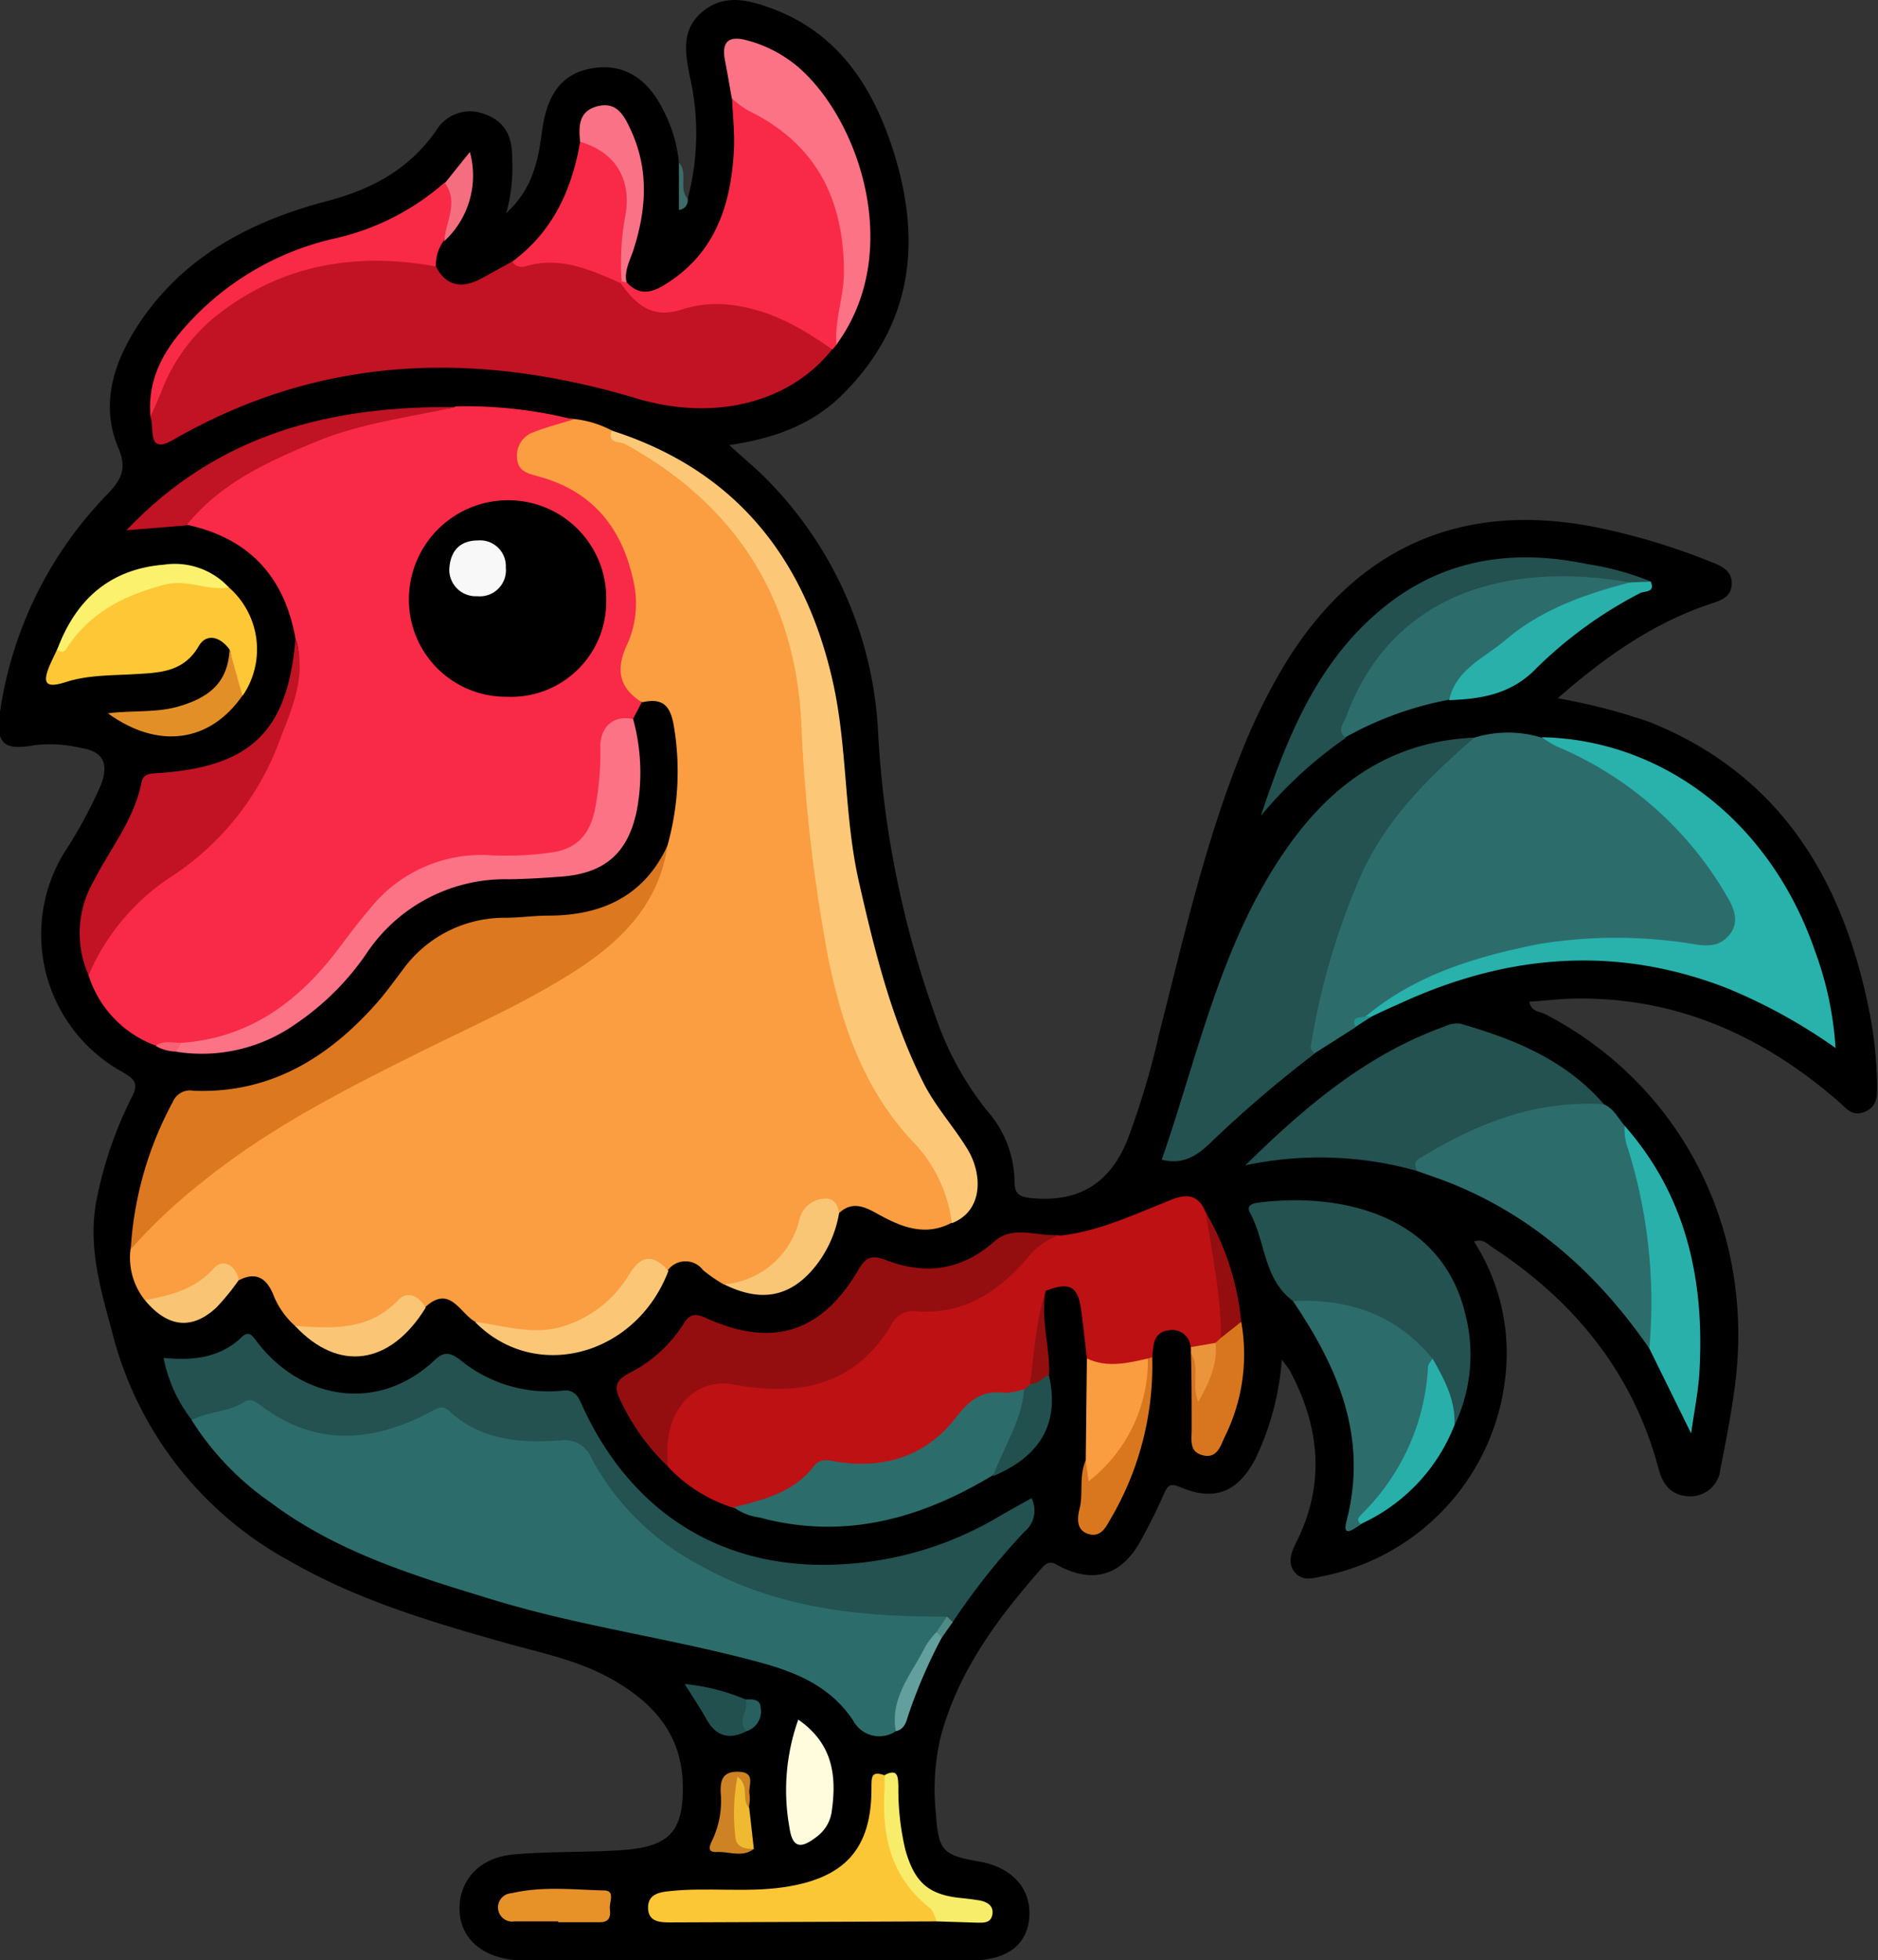 <svg id="Calque_1" data-name="Calque 1" xmlns="http://www.w3.org/2000/svg" viewBox="0 0 181.41 189.35"><rect x="0" y="0" width="181.41" height="189.35" fill="#333333" stroke="none"/><defs><style>.cls-1{fill:#3d6d69;}.cls-2{fill:#fa9e41;}.cls-3{fill:#f92a47;}.cls-4{fill:#2c6d6b;}.cls-5{fill:#c11324;}.cls-6{fill:#bd1114;}.cls-7{fill:#235250;}.cls-8{fill:#dc7820;}.cls-9{fill:#fcc877;}.cls-10{fill:#29b1ac;}.cls-11{fill:#950e0f;}.cls-12{fill:#fc7386;}.cls-13{fill:#2c6c6a;}.cls-14{fill:#fdc736;}.cls-15{fill:#23514f;}.cls-16{fill:#fcc736;}.cls-17{fill:#29b0ab;}.cls-18{fill:#f82a46;}.cls-19{fill:#c01324;}.cls-20{fill:#fbc777;}.cls-21{fill:#f99d40;}.cls-22{fill:#fffbdc;}.cls-23{fill:#d8761f;}.cls-24{fill:#28afaa;}.cls-25{fill:#fa7285;}.cls-26{fill:#f9c676;}.cls-27{fill:#d9771f;}.cls-28{fill:#fac676;}.cls-29{fill:#e38f28;}.cls-30{fill:#f7ed6a;}.cls-31{fill:#fcf16c;}.cls-32{fill:#e79229;}.cls-33{fill:#f9c575;}.cls-34{fill:#22504e;}.cls-35{fill:#cd8224;}.cls-36{fill:#f46e80;}.cls-37{fill:#63a09d;}.cls-38{fill:#efba32;}.cls-39{fill:#920f10;}.cls-40{fill:#ea943c;}.cls-41{fill:#27605e;}.cls-42{fill:#f86074;}.cls-43{fill:#518987;}.cls-44{fill:#24938f;}.cls-45{fill:#f8f8f8;}</style></defs><title>Capture d’écran 2020-02-06 à 18.35.31</title><path d="M90.32,92.62a24.74,24.74,0,0,0,.2-11.85c-.44-2.25-.85-4.5,1.23-6.23s4.39-1.16,6.62-.34c6.24,2.28,9.61,7.23,11.61,13.17,3,8.91,2.29,17.24-4.76,24.2-2.91,2.88-6.62,4.21-10.89,4.83,1.49,1.36,2.84,2.45,4,3.69a37.33,37.33,0,0,1,10.39,24.22,96.21,96.21,0,0,0,5.61,27.48,30.11,30.11,0,0,0,4.91,8.91,10.48,10.48,0,0,1,2.65,6.84c0,1,.32,1.44,1.39,1.57,4.58.53,7.74-1.22,9.5-5.55a77.46,77.46,0,0,0,3.07-10.25c2.32-9.08,4.37-18.24,7.87-27a57.15,57.15,0,0,1,4.53-9.14c6.85-10.91,16.79-15.28,29.41-12.91a63.42,63.42,0,0,1,11.67,3.49c.94.37,1.89.84,1.84,2.08s-1,1.56-2,1.89c-5.54,1.84-10.2,5.1-14.81,9.14a55.92,55.92,0,0,1,9,2.34c12.07,4.9,18.16,14.48,20.85,26.7a40.48,40.48,0,0,1,1,8.15c0,1.09.11,2.2-1.17,2.74s-1.83-.38-2.57-1c-7.21-6.26-15.43-10-25.14-9.93-1.56,0-3.11.2-4.71.31.19,1,1,.93,1.54,1.2,13.1,6.81,20.27,20.75,18.33,35.82-.35,2.72-.88,5.41-1.41,8.1a2.91,2.91,0,0,1-2.87,2.65c-1.72,0-2.65-.94-3.1-2.64-2.47-9.29-8.14-16.23-16.09-21.43-.44-.29-.83-.83-1.75-.55a20,20,0,0,1,3.07,12.74,22.07,22.07,0,0,1-17.54,19.57c-1,.19-2,.59-2.8-.31s-.37-2,.14-3c2.78-5.59,2.24-11.08-.63-16.47-.15-.27-.36-.51-.8-1.11a26.61,26.61,0,0,1-2.58,9.64c-1.68,3.14-3.89,4.08-7.2,2.69-1-.42-1.22-.2-1.59.6a53.12,53.12,0,0,1-2.45,4.89c-1.79,3-4.35,3.75-7.44,2.24-.69-.34-1.15-.8-1.86,0-4.27,4.84-8.09,9.93-9.81,16.29a21.92,21.92,0,0,0-.49,7.44c.26,3.67.63,4.07,4.2,4.69,3.17.56,5,2.61,4.83,5.33s-2.19,4.2-5.49,4.21q-21.48,0-43,0c-.33,0-.67,0-1,0-3.38-.26-5.51-2.14-5.55-4.91s1.86-5,5.17-5.31c3.56-.32,7.15-.18,10.72-.44,4.5-.34,5.79-1.92,5.67-6.41s-2.5-7.41-6.11-9.65-7.39-2.9-11.22-4c-7.12-2-14.19-4.13-20.66-7.86a34.83,34.83,0,0,1-17.1-22c-1.22-4.51-2.47-8.68-1.44-13.32a38.42,38.42,0,0,1,3.26-9.37c.73-1.39.41-1.81-.88-2.55a15.16,15.16,0,0,1-5.61-21.15,45.09,45.09,0,0,0,3.56-6.56c.78-2.08.24-3.25-2-3.59a12.94,12.94,0,0,0-4.44-.25c-3,.56-3.77-.18-3.29-3.34a38,38,0,0,1,10.33-20.88c1.4-1.46,1.94-2.46,1.06-4.55-1.67-4-.53-7.88,1.66-11.39,4.32-6.9,11-10.43,18.61-12.42,4.29-1.13,7.85-3.08,10.42-6.74a3.82,3.82,0,0,1,4.78-1.61c1.91.69,2.6,2.17,2.59,4.11A16.47,16.47,0,0,1,72.79,94c2.62-2.41,3.1-5.19,3.47-8,.5-3.62,2-5.53,4.87-6s5.27.83,6.87,4.13a13.45,13.45,0,0,1,1.47,5c.45,1.19-.27,2.52.44,3.68,0,0,.15,0,.22,0A.85.85,0,0,0,90.32,92.62Z" transform="translate(-23.89 -73.41)"/><path class="cls-1" d="M90.32,92.62a.93.93,0,0,1-.85,1.07V89.11C90.38,90.13,89.42,91.6,90.32,92.62Z" transform="translate(-23.89 -73.41)"/><path class="cls-2" d="M52.39,201.48a8,8,0,0,1-2.16-3.16c-.69-1.55-1.71-2.06-3.28-1.24a2.36,2.36,0,0,0-3.33.37A5.8,5.8,0,0,1,37.89,199a6.56,6.56,0,0,1-1.39-4.94c1-3.08,3.75-4.61,6-6.51a79.45,79.45,0,0,1,14.84-9.63c6.94-3.6,14.1-6.76,20.88-10.7a21.59,21.59,0,0,0,10.14-12.13A26.38,26.38,0,0,0,89,143.65c-.32-2-1-2.87-3.06-2.41-2.46-.78-3.2-2.2-2.28-5a12.42,12.42,0,0,0,.52-7.78,11.45,11.45,0,0,0-7.39-8.09l-1.4-.51a2.65,2.65,0,0,1-2-2.54,3.1,3.1,0,0,1,1.81-2.76,8,8,0,0,1,4.11-.68A10,10,0,0,1,83,115c1.56,1.32,3.56,1.88,5.24,3,7.54,5.22,12.12,12.26,13.25,21.39,1,7.83,1.14,15.75,2.53,23.54s3.53,14.9,8.92,20.81a14.85,14.85,0,0,1,2.88,4.94c.34.93.77,1.88,0,2.84-2.64,1.39-5,.35-7.27-.92-1.27-.71-2.41-1.14-3.63,0-1.7-1.05-2.77-.41-3.44,1.29A10.88,10.88,0,0,1,99,195.85a5.87,5.87,0,0,1-5.2,1.62,13.82,13.82,0,0,1-2-1.38,2.12,2.12,0,0,0-3.39,0c-1.64-.53-2.76,0-3.81,1.39-3.86,5.1-9.21,6.32-14.88,3.56-1.46-.88-2.4-3.54-4.75-1.37a4.2,4.2,0,0,0-3.91.95A8.46,8.46,0,0,1,52.39,201.48Z" transform="translate(-23.89 -73.41)"/><path class="cls-3" d="M79.28,113.93c-1.25.39-2.54.72-3.76,1.19a2.4,2.4,0,0,0-1.69,2.49c.06,1.34,1.09,1.54,2,1.8,5.3,1.41,8.18,5,9.27,10.23a9.59,9.59,0,0,1-.65,6.07c-1.1,2.37-.77,4.13,1.43,5.53l-.87,1.67c-1.91.72-2.5,2.13-2.55,4.11-.21,8.13-1.93,10-10,9.68a15.25,15.25,0,0,0-13.73,6.57c-2.27,3-4.53,6.18-7.86,8.28a17,17,0,0,1-9.35,3c-.89.14-1.74-.37-2.63-.16a10.62,10.62,0,0,1-6.46-6.82c.43-3.76,2.9-6.25,5.6-8.44,3.54-2.86,7.31-5.42,9.73-9.46A42,42,0,0,0,52.54,138a4.48,4.48,0,0,0-.11-2.91c-1.06-6-4.52-9.72-10.53-11-.13-1.83,1.35-2.57,2.49-3.39a39.53,39.53,0,0,1,22.54-7.85,2,2,0,0,0,1-.19A42.81,42.81,0,0,1,79.28,113.93Z" transform="translate(-23.89 -73.41)"/><path class="cls-4" d="M110.42,240.63a2.85,2.85,0,0,1-4.1-1c-2.11-3.22-5.35-4.64-8.83-5.59-8.47-2.33-17.21-3.47-25.62-6-7.63-2.32-15.28-4.6-21.78-9.46a27.64,27.64,0,0,1-7.69-8c1.51-1.87,5.56-2.87,7.44-1.62,4.72,3.15,9.53,3.05,14.43.64a3.76,3.76,0,0,1,4.38.29,10.94,10.94,0,0,0,7.8,2c2.7-.25,4.37.67,5.83,3.13C86,221.32,92,224.89,98.87,227a52.46,52.46,0,0,0,13.54,1.93,6.14,6.14,0,0,1,2.69.35c.93.84-.24,1.29-.37,1.94A28.89,28.89,0,0,0,110.42,240.63Z" transform="translate(-23.89 -73.41)"/><path class="cls-4" d="M166.31,144.66a11.08,11.08,0,0,1,6.5,0c7.79,2.13,13.28,7.21,17.61,13.76,1.05,1.58,2.3,3.23,1.12,5.26-1.27,2.18-3.39,1.78-5.36,1.5a44.23,44.23,0,0,0-24.35,3.35c-1.91.82-3.71,1.85-5.53,2.85-.41.51-1.29.48-1.47,1.26l-4,2.54c-1.32,0-.9-1-.8-1.59,1.79-10.52,5.14-20.28,13.63-27.5A18.29,18.29,0,0,1,166.31,144.66Z" transform="translate(-23.89 -73.41)"/><path class="cls-5" d="M66,99.15c1,1.95,2.54,2.14,4.35,1.18,1-.54,2-1.1,3-1.65,3.75-.88,7.33-.71,10.52,1.75,1.59,2,3.34,2.89,6.11,2.17,4.38-1.16,8.53,0,12.28,2.48.81.53,1.74,1,2,2.09-4.15,5.23-11.48,6.94-18.86,4.73-15.43-4.62-30.45-4.27-44.79,4-2.59,1.5-1.76-1.21-2.2-2.27,1.36-7.1,5.82-11.42,12.39-13.92A26.75,26.75,0,0,1,62.28,98,5.71,5.71,0,0,1,66,99.15Z" transform="translate(-23.89 -73.41)"/><path class="cls-6" d="M138.9,203.53a1.77,1.77,0,0,0-2.08-1.63c-1.57.19-1.51,1.49-1.63,2.63a3.54,3.54,0,0,1-.59.57c-2,.69-3.95,1.36-5.72-.47-.19-1.62-.35-3.24-.58-4.85-.32-2.16-1.15-2.56-3.4-1.68-.79,2.9,0,6-1.06,8.87a2.1,2.1,0,0,1-.73,1c-3.62.43-6.11,2.61-8.71,5a10.81,10.81,0,0,1-8.8,2.58,4.27,4.27,0,0,0-3.62,1.05c-2.06,1.75-4.39,2.89-7.22,2.46a14.72,14.72,0,0,1-6.37-4,7.33,7.33,0,0,1,2.79-8.28,4.29,4.29,0,0,1,3.61-.28,15.44,15.44,0,0,0,8.12-.2,9.56,9.56,0,0,0,5.75-4.11,5.23,5.23,0,0,1,4.91-2.75c3.66,0,6.49-2,8.79-4.59a4.88,4.88,0,0,1,4-2.1c3.43-.38,6.52-1.78,9.68-3.05,1.5-.6,3.38-1.67,4.35.89,1.28,3.83,2.43,7.68,2,11.8a1.9,1.9,0,0,1-.73,1C140.74,203.71,139.86,204.24,138.9,203.53Z" transform="translate(-23.89 -73.41)"/><path class="cls-7" d="M115.36,229.56c-8.29.05-16.4-.78-23.81-4.93a25.12,25.12,0,0,1-10.48-10.27A2.82,2.82,0,0,0,78,212.54c-3.88.28-7.66,0-10.73-2.85-.67-.63-1.23-.19-1.8.1-5.56,2.92-11,3.41-16.35-.59-.43-.33-1-.76-1.6-.39-1.57,1-3.49.93-5.1,1.76a14.21,14.21,0,0,1-2.73-6c2.86.28,5.45,0,7.54-2,.78-.75,1.12,0,1.53.5,4.13,5.4,11.54,7,17.18,1.66.87-.83,1.5-.63,2.36,0a13.39,13.39,0,0,0,9.94,3c1.24-.14,1.55.69,1.93,1.53,4.78,10.4,13.66,15.89,25,15.25a33.1,33.1,0,0,0,15.1-4.55c1.06-.62,2.14-1.21,3.26-1.84a2.64,2.64,0,0,1-.68,3.24,65.85,65.85,0,0,0-6.94,8.75C115.58,230.07,115.51,229.78,115.36,229.56Z" transform="translate(-23.89 -73.41)"/><path class="cls-8" d="M88.36,155.11c-.75,5.24-4,8.76-8.15,11.58-5,3.34-10.48,5.72-15.82,8.38-7.27,3.62-14.5,7.3-20.87,12.44a52.58,52.58,0,0,0-7,6.57,34.12,34.12,0,0,1,4.07-14.25,1.79,1.79,0,0,1,2-1.06c7.31.28,12.91-3.11,17.6-8.37.94-1.05,1.76-2.21,2.62-3.34a12.09,12.09,0,0,1,9.84-5c1.42,0,2.83-.21,4.24-.21C82,161.84,86.08,160,88.36,155.11Z" transform="translate(-23.89 -73.41)"/><path class="cls-7" d="M166.31,144.66c-4.62,4-8.86,8.21-11.26,14a68,68,0,0,0-4.56,15.93c0,.17.25.39.39.59a117,117,0,0,0-9.82,8.38c-1.32,1.31-2.73,2.43-4.95,1.87,3.57-10.29,5.71-21,12.09-30.1C152.63,149,158.37,145,166.31,144.66Z" transform="translate(-23.89 -73.41)"/><path class="cls-9" d="M115.84,191.56a13.86,13.86,0,0,0-4-8.12c-4.57-5-6.63-11.07-7.93-17.44a156.8,156.8,0,0,1-2.62-22.9c-.64-12-6.41-21-17.06-26.82-.47-.25-1.71,0-1.25-1.28,12,3.83,18.72,12.4,21.38,24.35,1.4,6.32,1.06,12.89,2.5,19.24,1.51,6.64,3.13,13.22,6.21,19.37,1.17,2.33,2.92,4.23,4.26,6.42C118.81,186.79,118.9,190.36,115.84,191.56Z" transform="translate(-23.89 -73.41)"/><path class="cls-10" d="M155.79,171.6c4.85-4.06,10.69-5.79,16.73-7a46.34,46.34,0,0,1,15.32.06c1.38.19,2.45,0,3.25-1.15s.28-2.42-.36-3.48a34.29,34.29,0,0,0-16.46-14.52,11,11,0,0,1-1.46-.89c11.82.23,22.13,8.26,26.39,20.61a32.93,32.93,0,0,1,2,9.41,53,53,0,0,0-10.46-5.77c-10.7-4.17-21.17-3.31-31.47,1.4-1,.44-2,.9-2.93,1.35A.39.39,0,0,1,155.79,171.6Z" transform="translate(-23.89 -73.41)"/><path class="cls-4" d="M183.21,203.66c-4.84-7-10.92-12.57-18.9-15.85-1.14-.47-2.32-.85-3.49-1.28-1-.62-.58-1.33.06-1.75,5-3.26,10.23-5.54,16.32-5.29a3.4,3.4,0,0,1,1.63.59c.95.42,1.37,1.34,2,2.07,3,6.2,3.43,12.8,3.17,19.53A2.29,2.29,0,0,1,183.21,203.66Z" transform="translate(-23.89 -73.41)"/><path class="cls-7" d="M178.83,180.08c-6.3-.42-11.88,1.67-17.16,4.83-.65.39-1.47.61-.85,1.62a34.52,34.52,0,0,0-16.63-.56c5.74-5.65,11.71-10.73,19.32-13.44a2.61,2.61,0,0,1,1.42-.25C170.17,173.78,175.14,175.8,178.83,180.08Z" transform="translate(-23.89 -73.41)"/><path class="cls-11" d="M126.34,192.68a6.69,6.69,0,0,0-3.27,2.33c-2.76,3.18-6.1,5.39-10.58,5.07a2.28,2.28,0,0,0-2.36,1.06c-3.55,6.14-9,7.17-15.43,6-3.25-.62-6,1.86-6.32,5.66-.06.74,0,1.5,0,2.24a21.73,21.73,0,0,1-4.58-6.4c-.63-1.26-.41-1.91.8-2.56a13.29,13.29,0,0,0,5.3-4.76c.58-1,1.13-1.08,2.19-.6,6.39,2.91,11.16,1.43,14.72-4.66.77-1.32,1.36-1.42,2.7-.92,3.75,1.42,7.22,1,10.38-1.77C121.76,191.64,124.19,192.94,126.34,192.68Z" transform="translate(-23.89 -73.41)"/><path class="cls-3" d="M104.3,107.17c-3-2.1-6.06-3.88-9.86-4.31a10.86,10.86,0,0,0-4.61.42c-3,1-4.53-.49-6-2.54l.15-.24a.34.34,0,0,1,.45.18c1.08,1.18,2.2,1.11,3.52.32,4.93-2.94,6.53-7.62,6.83-13,.1-1.71-.11-3.45-.18-5.17C101,84.63,105.42,90.53,106,97.24a19.1,19.1,0,0,1-1.28,9.45Z" transform="translate(-23.89 -73.41)"/><path class="cls-7" d="M148.79,199.08c-2.87-2.13-2.64-5.77-4.17-8.56-.33-.62.14-.85.72-.93,7.44-1,17.79.77,20.13,10.89a15.77,15.77,0,0,1-1.09,10.63c-1.28-1.86-1.17-4.33-2.68-6.08a14.34,14.34,0,0,0-10.81-5.3A4.09,4.09,0,0,1,148.79,199.08Z" transform="translate(-23.89 -73.41)"/><path class="cls-12" d="M41.41,174.14c6.73-.47,11.51-4.14,15.37-9.34.89-1.19,1.79-2.38,2.76-3.51A13.76,13.76,0,0,1,70.83,156a31.23,31.23,0,0,0,6.68-.3c2.37-.47,3.36-1.93,3.83-4a28.91,28.91,0,0,0,.54-6.17c0-2,1.37-3.08,3.17-2.66a19.6,19.6,0,0,1,.35,8.85c-.83,4-3,6-7.12,6.35-1.73.14-3.47.24-5.21.27a16.08,16.08,0,0,0-13.75,7.13,25.69,25.69,0,0,1-6.82,6.81A15.72,15.72,0,0,1,40.92,175C40.8,174.54,41.07,174.32,41.41,174.14Z" transform="translate(-23.89 -73.41)"/><path class="cls-5" d="M52.43,135.13c1.15,3.5-.34,6.68-1.51,9.76a26.7,26.7,0,0,1-10.69,13.33,21.48,21.48,0,0,0-7.78,9.39,10,10,0,0,1,.48-9.08c1.6-3.16,3.93-5.95,4.63-9.56.16-.81.82-.84,1.54-.88C48.14,147.5,51.68,144.05,52.43,135.13Z" transform="translate(-23.89 -73.41)"/><path class="cls-13" d="M94.76,219c2.9-.73,5.8-1.42,7.77-4,.64-.82,1.52-.5,2.3-.38,4.63.69,8.59-.63,11.43-4.33,1.29-1.68,2.52-2.61,4.64-2.35a6.35,6.35,0,0,0,1.93-.35c.86,2.65-.78,4.64-1.8,6.79a7,7,0,0,1-1.22,1.52c-7,4.23-14.39,6.28-22.55,4.09A5.46,5.46,0,0,1,94.76,219Z" transform="translate(-23.89 -73.41)"/><path class="cls-4" d="M163.85,141a32.75,32.75,0,0,0-10,3.63c-1.62-.44-.78-1.59-.5-2.32,2-5.34,5.34-9.5,10.68-11.8a24.85,24.85,0,0,1,17.15-1.18c.56,1.21-.51,1.22-1.11,1.36C173.46,132.27,168.36,136.19,163.85,141Z" transform="translate(-23.89 -73.41)"/><path class="cls-13" d="M148.79,199.08c5.37-.27,10,1.32,13.48,5.57.2,6.41-2.47,11.56-6.92,16-.59.37-1.84,1.41-1.4-.28C156.08,212.24,153.13,205.52,148.79,199.08Z" transform="translate(-23.89 -73.41)"/><path class="cls-14" d="M46.07,136.16c-.91-1.28-2.27-1.61-3-.31-1.44,2.46-3.71,2.53-6,2.67s-4.65.07-6.85.78c-1.92.61-2.25.12-1.54-1.59.22-.52.47-1,.71-1.54a16.21,16.21,0,0,1,8-6.26c2.93-1,5.77-1.21,8.61.24a7.94,7.94,0,0,1,1.34,10.45C45.44,139.53,46.58,137.61,46.07,136.16Z" transform="translate(-23.89 -73.41)"/><path class="cls-12" d="M104.69,106.69c-.19-2.39.73-4.64.72-7,0-7.09-2.73-12.45-9.28-15.62a9.94,9.94,0,0,1-1.55-1.16c-.22-1.22-.42-2.44-.66-3.66-.39-2,.54-2.4,2.22-1.92a12.64,12.64,0,0,1,4.8,2.51C106.91,84.94,111.24,97.79,104.69,106.69Z" transform="translate(-23.89 -73.41)"/><path class="cls-15" d="M181.34,129.67c-11.41-2-22.92.75-27.43,13-.21.59-.95,1.33,0,2a40.94,40.94,0,0,0-8.23,7.55c2.55-7.61,5.45-15,12-20.25,5.79-4.62,12.44-5.55,19.51-4.08a27.27,27.27,0,0,1,6.2,1.7A1.43,1.43,0,0,1,181.34,129.67Z" transform="translate(-23.89 -73.41)"/><path class="cls-16" d="M114.39,259q-12.83.06-25.66.1c-1,0-2.21,0-2.24-1.38s1.14-1.55,2.14-1.65c3.64-.38,7.3.16,10.94-.37,5.93-.86,8.53-3.71,8.5-9.61,0-1.08,0-1.63,1.23-1.22,1,.91.7,2.14.72,3.25,0,3.34.8,6.34,3.55,8.57C114.26,257.24,115,257.93,114.39,259Z" transform="translate(-23.89 -73.41)"/><path class="cls-17" d="M183.21,203.66a49.73,49.73,0,0,0-2.07-19.32,5.3,5.3,0,0,1-.31-2.19c6,6.82,7.73,15,7.22,23.78-.11,1.89-.5,3.77-.8,5.94Z" transform="translate(-23.89 -73.41)"/><path class="cls-18" d="M66,99.15c-7.89-1.44-15.17-.15-21.51,5a17.41,17.41,0,0,0-5.07,7.23c-.31.76-.64,1.5-1,2.25-.36-4.34,2-7.42,4.85-10.21a27.35,27.35,0,0,1,13.05-7,24,24,0,0,0,10.52-5.38c1.9.8,1.07,2.32.87,3.6-.11.71-.73,1.29-.94,2A4,4,0,0,0,66,99.15Z" transform="translate(-23.89 -73.41)"/><path class="cls-3" d="M83.81,100.74c-2.92-1.28-5.81-2.6-9.14-1.61a1.12,1.12,0,0,1-1.3-.45c3.91-2.88,5.76-6.93,6.56-11.57C82.35,86.82,84.6,89,85,91.85A17.67,17.67,0,0,1,84.54,97c-.18,1.21-.35,2.43-.6,3.63Z" transform="translate(-23.89 -73.41)"/><path class="cls-19" d="M67.89,112.73c-4.51,1-9.11,1.54-13.42,3.32-4.69,1.94-9.29,4-12.57,8.11l-5.8.47C45.06,115.19,56,112.61,67.89,112.73Z" transform="translate(-23.89 -73.41)"/><path class="cls-17" d="M181.34,129.67l2-.08c.5,1.07-.61.9-1,1.1a41.16,41.16,0,0,0-10,7.23c-2.43,2.54-5.29,3-8.47,3.12.66-3,3.45-4.1,5.45-5.81C172.75,132.29,177,130.8,181.34,129.67Z" transform="translate(-23.89 -73.41)"/><path class="cls-20" d="M69.77,201.09c2.9.38,5.78,1.37,8.72.37a11.32,11.32,0,0,0,6.21-5c1.15-1.88,2.31-1.89,3.76-.3C85.33,204.4,75.56,207,69.77,201.09Z" transform="translate(-23.89 -73.41)"/><path class="cls-21" d="M128.88,204.63c2,.93,3.93.44,5.9,0,.63,4.38-.95,8-3.89,11.13-.49.52-1.21,1.17-1.93.71s-.37-1.31-.19-2C128.81,211.2,128.84,207.91,128.88,204.63Z" transform="translate(-23.89 -73.41)"/><path class="cls-22" d="M101,239.51c3.37,2.34,3.71,5.46,3.24,8.81a3.64,3.64,0,0,1-1.48,2.52c-1.3,1-2.3,1.31-2.61-.9A20.34,20.34,0,0,1,101,239.51Z" transform="translate(-23.89 -73.41)"/><path class="cls-23" d="M141.31,203.12l.53-.49c.52-.67.65-1.86,1.95-1.54a17.87,17.87,0,0,1-1.61,11.14c-.39.85-.73,2.07-2.06,1.76s-1.14-1.37-1.12-2.42c0-2.49,0-5-.07-7.47,1.84,1.09.78,2.64.76,3.83C140.3,206.52,140.26,204.63,141.31,203.12Z" transform="translate(-23.89 -73.41)"/><path class="cls-24" d="M155.35,220.61c-.53-.4-.15-.7.13-1a21.5,21.5,0,0,0,6.35-14.15c0-.29.29-.55.44-.83,1.12,2,2.25,4,2.11,6.46A17.5,17.5,0,0,1,155.35,220.61Z" transform="translate(-23.89 -73.41)"/><path class="cls-25" d="M83.94,100.61a25.08,25.08,0,0,1,.31-6.11c.76-3.74-.91-6.41-4.32-7.39-.15-1.47-.16-2.94,1.62-3.42,1.93-.53,2.64.91,3.28,2.29,1.77,3.83,1.5,7.71.24,11.6-.33,1-.9,2-.66,3.1Z" transform="translate(-23.89 -73.41)"/><path class="cls-26" d="M93.84,197.47a8.2,8.2,0,0,0,7.3-6.39,2.61,2.61,0,0,1,2.39-1.89c.92-.09,1.29.6,1.41,1.42a11.31,11.31,0,0,1-2.46,5.33C100.13,198.72,97.34,199.21,93.84,197.47Z" transform="translate(-23.89 -73.41)"/><path class="cls-27" d="M128.77,214.49l.28,2a14.84,14.84,0,0,0,5.73-11.86l.41-.13a29.21,29.21,0,0,1-4.07,15.71c-.44.79-.94,1.72-2.09,1.37s-1.11-1.44-.85-2.47C128.55,217.61,128.09,216,128.77,214.49Z" transform="translate(-23.89 -73.41)"/><path class="cls-28" d="M52.39,201.48c3.61.26,7.15.48,10-2.52.88-.93,2-.34,2.62.76C61.6,205.26,56.61,206,52.39,201.48Z" transform="translate(-23.89 -73.41)"/><path class="cls-29" d="M46.07,136.16c.41,1.48.82,3,1.24,4.44-3.15,4.53-8.14,5.23-13,1.71,2.45-.32,4.86,0,7.15-.76C44.49,140.61,45.92,139,46.07,136.16Z" transform="translate(-23.89 -73.41)"/><path class="cls-30" d="M114.39,259c-.22-.44-.32-1-.67-1.29-3.83-3-4.67-7.06-4.38-11.59,0-.41,0-.83,0-1.25,1.3-.68,1.3.18,1.33,1.1a25.33,25.33,0,0,0,.68,6.13c.91,3.2,2.28,4.37,5.54,4.66.49.05,1,.12,1.47.19.81.12,1.54.48,1.39,1.38s-.94.8-1.62.79Z" transform="translate(-23.89 -73.41)"/><path class="cls-31" d="M46,130.15c-2.1.37-4-.85-6.27-.25-3.74,1-6.93,2.56-9.18,5.8-.23.34-.5,1-1.14.47,1.79-4.82,5.05-7.79,10.33-8.22A7.13,7.13,0,0,1,46,130.15Z" transform="translate(-23.89 -73.41)"/><path class="cls-32" d="M77.82,259c-1.41,0-2.82,0-4.23,0a1.37,1.37,0,1,1-.29-2.72c3-.7,5.94-.34,8.91-.27,1.18,0,.5,1.16.59,1.8s0,1.3-1,1.27c-1.32,0-2.65,0-4,0Z" transform="translate(-23.89 -73.41)"/><path class="cls-33" d="M37.89,199c2.45-.48,4.78-1,6.62-3.05.86-1,2.14-.43,2.44,1.11a22.28,22.28,0,0,1-2.16,2.65C42.42,201.91,40.07,201.63,37.89,199Z" transform="translate(-23.89 -73.41)"/><path class="cls-34" d="M119.81,216c1-2.76,2.75-5.28,3-8.31l.53-.53c.53-.5.9-1.32,1.87-.91C126.32,211.06,124.21,214.15,119.81,216Z" transform="translate(-23.89 -73.41)"/><path class="cls-34" d="M96,240.63c-1.69.88-3,.46-3.89-1.2-.6-1.07-1.29-2.09-2.08-3.36a20.22,20.22,0,0,1,5.88,1.49C96.78,238.55,96.13,239.6,96,240.63Z" transform="translate(-23.89 -73.41)"/><path class="cls-35" d="M96.71,252c-1.12.86-2.37.24-3.56.3-1,.05-.73-.58-.44-1.18a8.76,8.76,0,0,0,.81-4.36c-.09-1.32.1-2.29,1.78-2.21s.81,1.44,1,2.22a3.72,3.72,0,0,1-.08,1.23c-.34.42-.79-.78-.8-.1C95.42,249.36,95.32,251,96.71,252Z" transform="translate(-23.89 -73.41)"/><path class="cls-11" d="M143.79,201.09l-1.95,1.54c0-4.1-.88-8.08-1.47-12.11A25.76,25.76,0,0,1,143.79,201.09Z" transform="translate(-23.89 -73.41)"/><path class="cls-36" d="M66.8,96.71c.13-1.87,1.43-3.73.07-5.62.8-1,1.6-2,2.41-3A8.61,8.61,0,0,1,66.8,96.71Z" transform="translate(-23.89 -73.41)"/><path class="cls-37" d="M110.42,240.63c-.58-3.28,1.59-5.6,2.88-8.22a8.46,8.46,0,0,1,1.06-1.36c.45-.1.72,0,.51.53a49.3,49.3,0,0,0-3.28,7.62C111.41,239.84,111.19,240.47,110.42,240.63Z" transform="translate(-23.89 -73.41)"/><path class="cls-38" d="M96.71,252c-.88,0-1.75-.16-1.79-1.23a18.79,18.79,0,0,1,.21-5.75c1.23.91.32,2.27,1.13,3Z" transform="translate(-23.89 -73.41)"/><path class="cls-39" d="M125.23,206.2c-.64.28-1.09.94-1.87.91.48-3,.55-6.09,1.54-9C124.37,200.82,125.34,203.49,125.23,206.2Z" transform="translate(-23.89 -73.41)"/><path class="cls-40" d="M141.31,203.12c.21,2-.58,3.79-1.67,5.71-.7-1.71.19-3.35-.71-4.73l0-.57Z" transform="translate(-23.89 -73.41)"/><path class="cls-41" d="M96,240.63c-1-1,.3-2.06-.09-3.07.64,0,1.43-.08,1.46.8A2,2,0,0,1,96,240.63Z" transform="translate(-23.89 -73.41)"/><path class="cls-42" d="M41.41,174.14c-.16.28-.32.56-.49.84a3.94,3.94,0,0,1-2-.55C39.69,173.87,40.57,174.15,41.41,174.14Z" transform="translate(-23.89 -73.41)"/><path class="cls-43" d="M114.87,231.58l-.51-.53,1-1.49.56.54Z" transform="translate(-23.89 -73.41)"/><path class="cls-44" d="M155.79,171.6l.59,0-1.55,1C154.35,171.53,155.26,171.74,155.79,171.6Z" transform="translate(-23.89 -73.41)"/><path d="M72.85,140.71a9.37,9.37,0,0,1-9.46-9.48,9.58,9.58,0,0,1,9.55-9.5,9.46,9.46,0,0,1,9.51,9.71A9.19,9.19,0,0,1,72.85,140.71Z" transform="translate(-23.89 -73.41)"/><path class="cls-45" d="M67.29,128.42c.08-1.77,1-2.8,2.77-2.81a2.49,2.49,0,0,1,2.69,2.62A2.52,2.52,0,0,1,70,131,2.56,2.56,0,0,1,67.29,128.42Z" transform="translate(-23.89 -73.41)"/></svg>